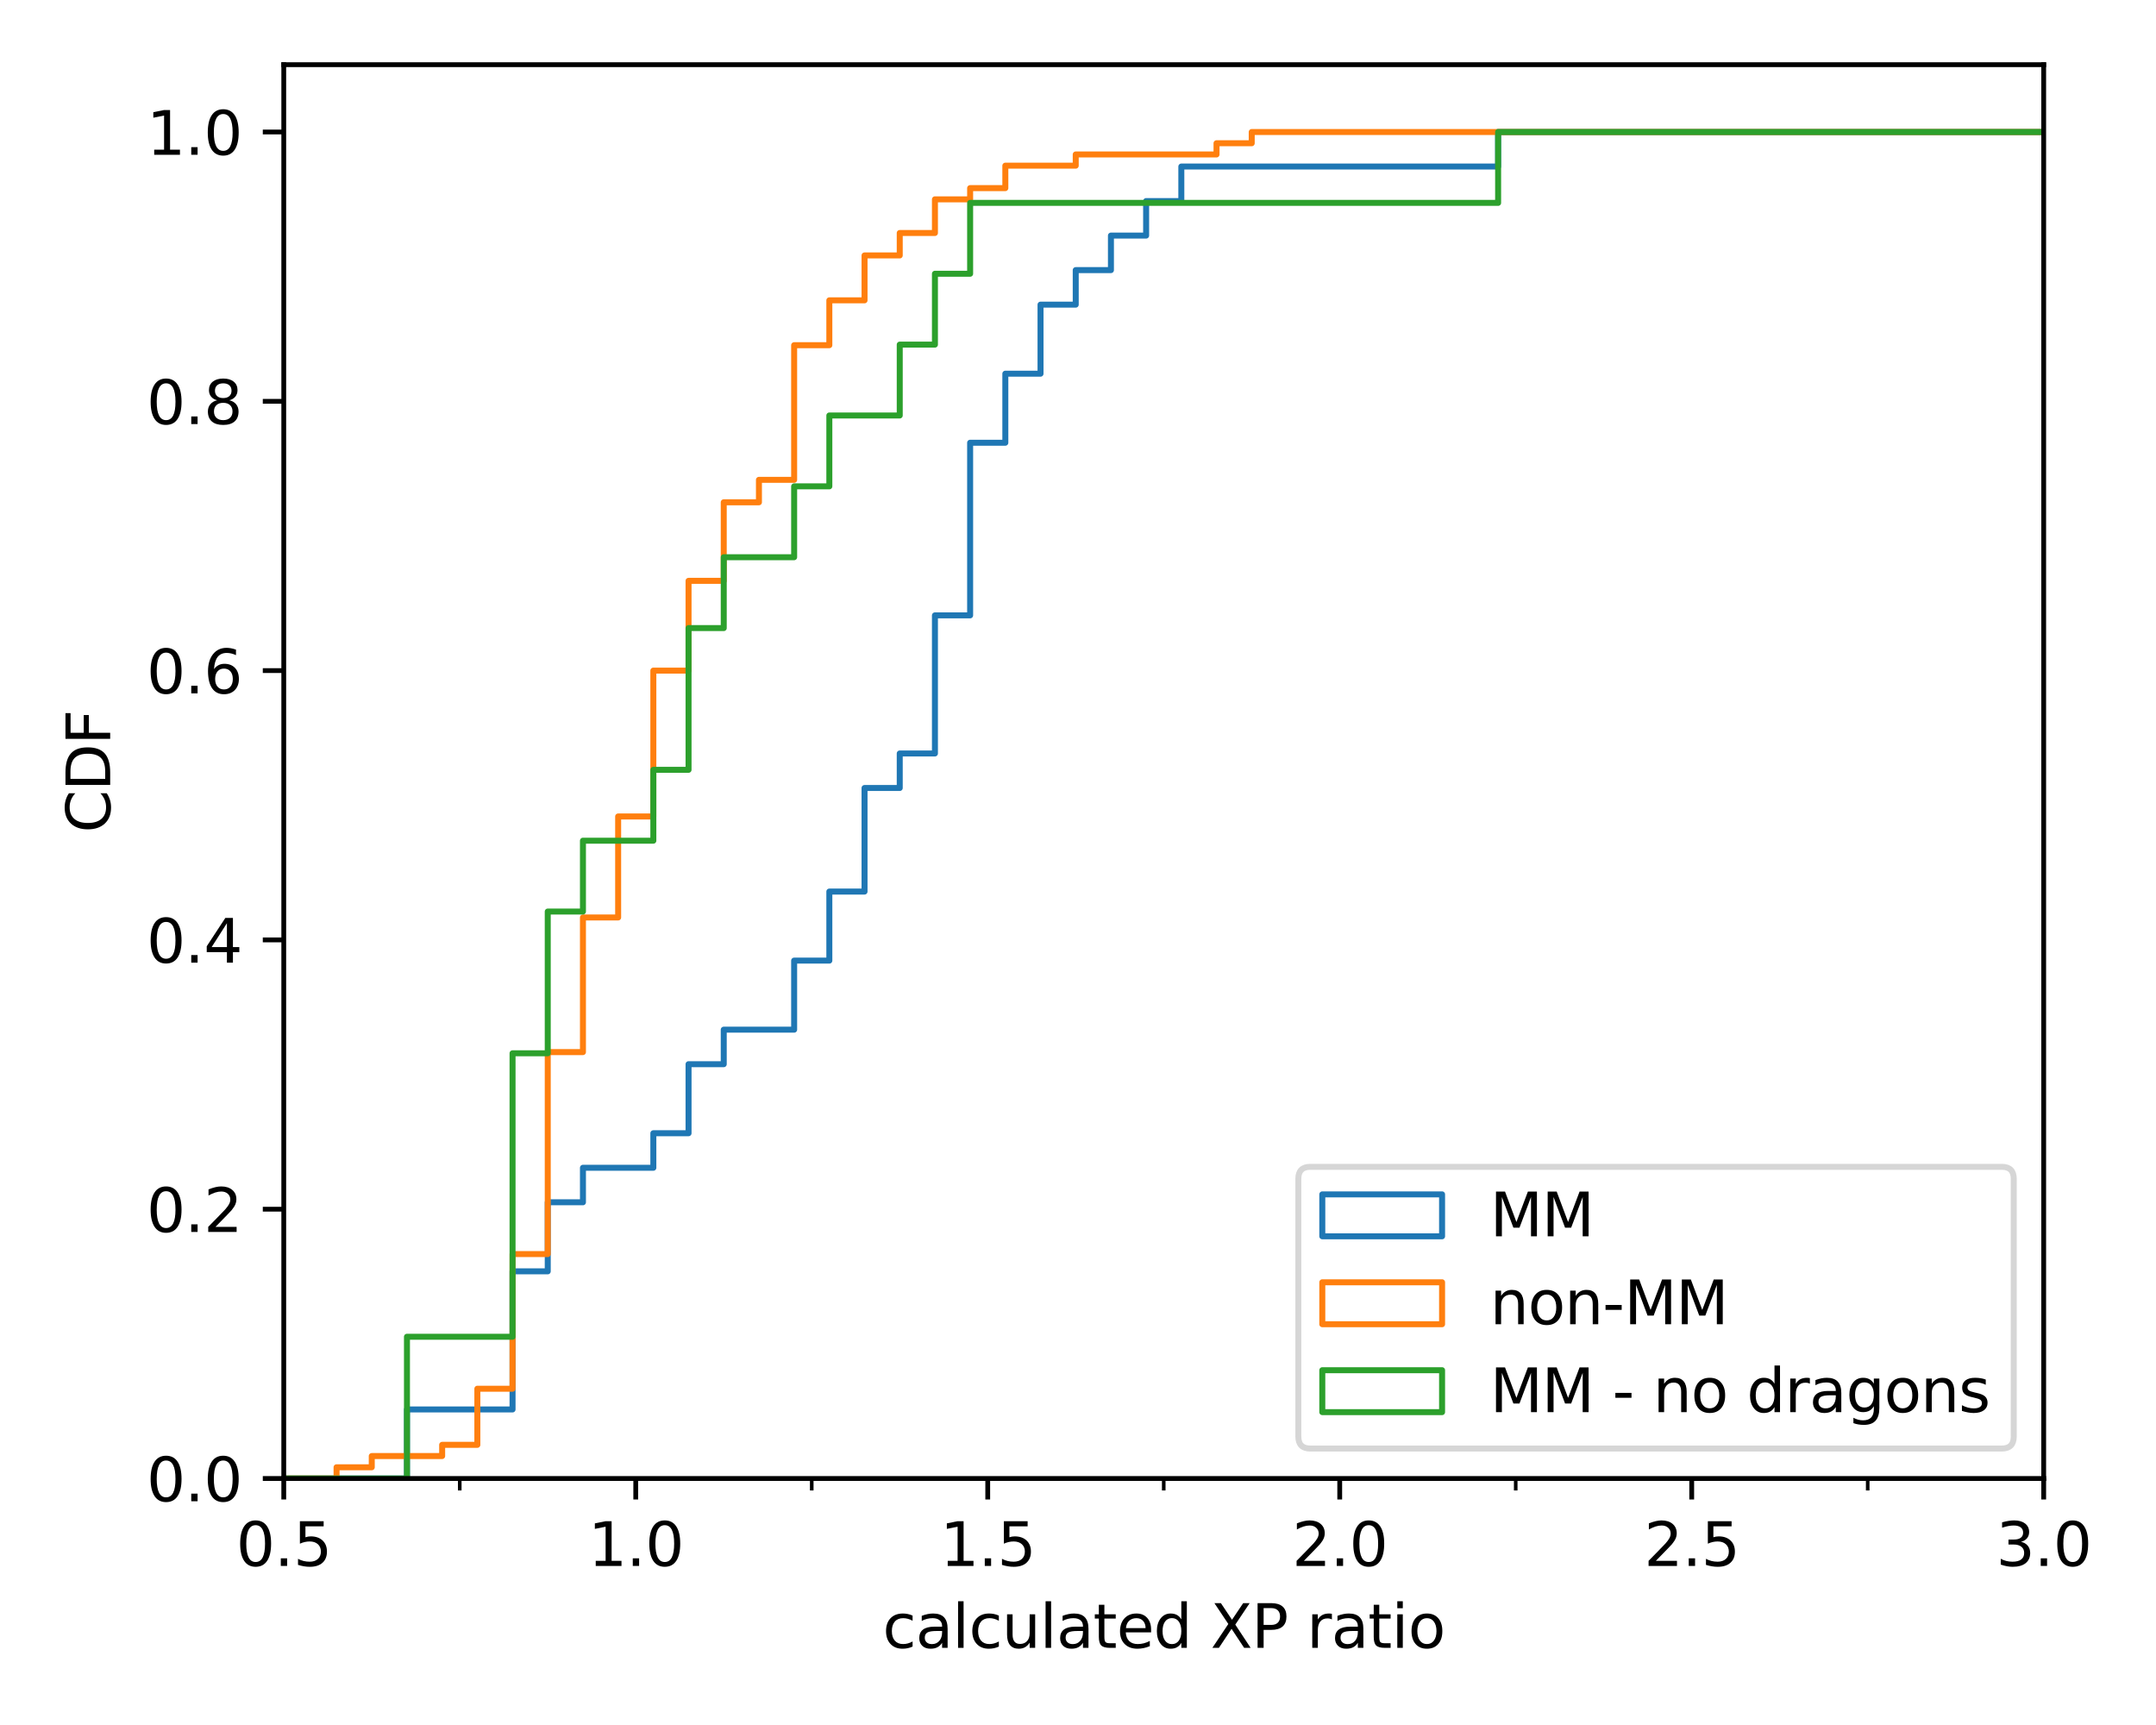 <?xml version="1.0" encoding="utf-8" standalone="no"?>
<!DOCTYPE svg PUBLIC "-//W3C//DTD SVG 1.1//EN"
  "http://www.w3.org/Graphics/SVG/1.1/DTD/svg11.dtd">
<svg xmlns:xlink="http://www.w3.org/1999/xlink" width="360pt" height="288pt" viewBox="0 0 360 288" xmlns="http://www.w3.org/2000/svg" version="1.1">
 <defs>
  <style type="text/css">*{stroke-linejoin: round; stroke-linecap: butt}</style>
 </defs>
 <g id="figure_1">
  <g id="patch_1">
   <path d="M 0 288 
L 360 288 
L 360 0 
L 0 0 
z
" style="fill: #ffffff"/>
  </g>
  <g id="axes_1">
   <g id="patch_2">
    <path d="M 47.381 246.844 
L 341.248 246.844 
L 341.248 10.8 
L 47.381 10.8 
z
" style="fill: #ffffff"/>
   </g>
   <g id="matplotlib.axis_1">
    <g id="xtick_1">
     <g id="line2d_1">
      <defs>
       <path id="m21cc90b556" d="M 0 0 
L 0 3.5 
" style="stroke: #000000; stroke-width: 0.8"/>
      </defs>
      <g>
       <use xlink:href="#m21cc90b556" x="47.381" y="246.844" style="stroke: #000000; stroke-width: 0.8"/>
      </g>
     </g>
     <g id="text_1">
      <!-- 0.5 -->
      <g transform="translate(39.43 261.442) scale(0.1 -0.1)">
       <defs>
        <path id="DejaVuSans-30" d="M 2034 4250 
Q 1547 4250 1301 3770 
Q 1056 3291 1056 2328 
Q 1056 1369 1301 889 
Q 1547 409 2034 409 
Q 2525 409 2770 889 
Q 3016 1369 3016 2328 
Q 3016 3291 2770 3770 
Q 2525 4250 2034 4250 
z
M 2034 4750 
Q 2819 4750 3233 4129 
Q 3647 3509 3647 2328 
Q 3647 1150 3233 529 
Q 2819 -91 2034 -91 
Q 1250 -91 836 529 
Q 422 1150 422 2328 
Q 422 3509 836 4129 
Q 1250 4750 2034 4750 
z
" transform="scale(0.016)"/>
        <path id="DejaVuSans-2e" d="M 684 794 
L 1344 794 
L 1344 0 
L 684 0 
L 684 794 
z
" transform="scale(0.016)"/>
        <path id="DejaVuSans-35" d="M 691 4666 
L 3169 4666 
L 3169 4134 
L 1269 4134 
L 1269 2991 
Q 1406 3038 1543 3061 
Q 1681 3084 1819 3084 
Q 2600 3084 3056 2656 
Q 3513 2228 3513 1497 
Q 3513 744 3044 326 
Q 2575 -91 1722 -91 
Q 1428 -91 1123 -41 
Q 819 9 494 109 
L 494 744 
Q 775 591 1075 516 
Q 1375 441 1709 441 
Q 2250 441 2565 725 
Q 2881 1009 2881 1497 
Q 2881 1984 2565 2268 
Q 2250 2553 1709 2553 
Q 1456 2553 1204 2497 
Q 953 2441 691 2322 
L 691 4666 
z
" transform="scale(0.016)"/>
       </defs>
       <use xlink:href="#DejaVuSans-30"/>
       <use xlink:href="#DejaVuSans-2e" x="63.623"/>
       <use xlink:href="#DejaVuSans-35" x="95.41"/>
      </g>
     </g>
    </g>
    <g id="xtick_2">
     <g id="line2d_2">
      <g>
       <use xlink:href="#m21cc90b556" x="106.155" y="246.844" style="stroke: #000000; stroke-width: 0.8"/>
      </g>
     </g>
     <g id="text_2">
      <!-- 1.0 -->
      <g transform="translate(98.203 261.442) scale(0.1 -0.1)">
       <defs>
        <path id="DejaVuSans-31" d="M 794 531 
L 1825 531 
L 1825 4091 
L 703 3866 
L 703 4441 
L 1819 4666 
L 2450 4666 
L 2450 531 
L 3481 531 
L 3481 0 
L 794 0 
L 794 531 
z
" transform="scale(0.016)"/>
       </defs>
       <use xlink:href="#DejaVuSans-31"/>
       <use xlink:href="#DejaVuSans-2e" x="63.623"/>
       <use xlink:href="#DejaVuSans-30" x="95.41"/>
      </g>
     </g>
    </g>
    <g id="xtick_3">
     <g id="line2d_3">
      <g>
       <use xlink:href="#m21cc90b556" x="164.928" y="246.844" style="stroke: #000000; stroke-width: 0.8"/>
      </g>
     </g>
     <g id="text_3">
      <!-- 1.5 -->
      <g transform="translate(156.977 261.442) scale(0.1 -0.1)">
       <use xlink:href="#DejaVuSans-31"/>
       <use xlink:href="#DejaVuSans-2e" x="63.623"/>
       <use xlink:href="#DejaVuSans-35" x="95.41"/>
      </g>
     </g>
    </g>
    <g id="xtick_4">
     <g id="line2d_4">
      <g>
       <use xlink:href="#m21cc90b556" x="223.702" y="246.844" style="stroke: #000000; stroke-width: 0.8"/>
      </g>
     </g>
     <g id="text_4">
      <!-- 2.0 -->
      <g transform="translate(215.75 261.442) scale(0.1 -0.1)">
       <defs>
        <path id="DejaVuSans-32" d="M 1228 531 
L 3431 531 
L 3431 0 
L 469 0 
L 469 531 
Q 828 903 1448 1529 
Q 2069 2156 2228 2338 
Q 2531 2678 2651 2914 
Q 2772 3150 2772 3378 
Q 2772 3750 2511 3984 
Q 2250 4219 1831 4219 
Q 1534 4219 1204 4116 
Q 875 4013 500 3803 
L 500 4441 
Q 881 4594 1212 4672 
Q 1544 4750 1819 4750 
Q 2544 4750 2975 4387 
Q 3406 4025 3406 3419 
Q 3406 3131 3298 2873 
Q 3191 2616 2906 2266 
Q 2828 2175 2409 1742 
Q 1991 1309 1228 531 
z
" transform="scale(0.016)"/>
       </defs>
       <use xlink:href="#DejaVuSans-32"/>
       <use xlink:href="#DejaVuSans-2e" x="63.623"/>
       <use xlink:href="#DejaVuSans-30" x="95.41"/>
      </g>
     </g>
    </g>
    <g id="xtick_5">
     <g id="line2d_5">
      <g>
       <use xlink:href="#m21cc90b556" x="282.475" y="246.844" style="stroke: #000000; stroke-width: 0.8"/>
      </g>
     </g>
     <g id="text_5">
      <!-- 2.5 -->
      <g transform="translate(274.523 261.442) scale(0.1 -0.1)">
       <use xlink:href="#DejaVuSans-32"/>
       <use xlink:href="#DejaVuSans-2e" x="63.623"/>
       <use xlink:href="#DejaVuSans-35" x="95.41"/>
      </g>
     </g>
    </g>
    <g id="xtick_6">
     <g id="line2d_6">
      <g>
       <use xlink:href="#m21cc90b556" x="341.248" y="246.844" style="stroke: #000000; stroke-width: 0.8"/>
      </g>
     </g>
     <g id="text_6">
      <!-- 3.0 -->
      <g transform="translate(333.297 261.442) scale(0.1 -0.1)">
       <defs>
        <path id="DejaVuSans-33" d="M 2597 2516 
Q 3050 2419 3304 2112 
Q 3559 1806 3559 1356 
Q 3559 666 3084 287 
Q 2609 -91 1734 -91 
Q 1441 -91 1130 -33 
Q 819 25 488 141 
L 488 750 
Q 750 597 1062 519 
Q 1375 441 1716 441 
Q 2309 441 2620 675 
Q 2931 909 2931 1356 
Q 2931 1769 2642 2001 
Q 2353 2234 1838 2234 
L 1294 2234 
L 1294 2753 
L 1863 2753 
Q 2328 2753 2575 2939 
Q 2822 3125 2822 3475 
Q 2822 3834 2567 4026 
Q 2313 4219 1838 4219 
Q 1578 4219 1281 4162 
Q 984 4106 628 3988 
L 628 4550 
Q 988 4650 1302 4700 
Q 1616 4750 1894 4750 
Q 2613 4750 3031 4423 
Q 3450 4097 3450 3541 
Q 3450 3153 3228 2886 
Q 3006 2619 2597 2516 
z
" transform="scale(0.016)"/>
       </defs>
       <use xlink:href="#DejaVuSans-33"/>
       <use xlink:href="#DejaVuSans-2e" x="63.623"/>
       <use xlink:href="#DejaVuSans-30" x="95.41"/>
      </g>
     </g>
    </g>
    <g id="xtick_7">
     <g id="line2d_7">
      <defs>
       <path id="mbca0e9c7e6" d="M 0 0 
L 0 2 
" style="stroke: #000000; stroke-width: 0.6"/>
      </defs>
      <g>
       <use xlink:href="#mbca0e9c7e6" x="76.768" y="246.844" style="stroke: #000000; stroke-width: 0.6"/>
      </g>
     </g>
    </g>
    <g id="xtick_8">
     <g id="line2d_8">
      <g>
       <use xlink:href="#mbca0e9c7e6" x="135.541" y="246.844" style="stroke: #000000; stroke-width: 0.6"/>
      </g>
     </g>
    </g>
    <g id="xtick_9">
     <g id="line2d_9">
      <g>
       <use xlink:href="#mbca0e9c7e6" x="194.315" y="246.844" style="stroke: #000000; stroke-width: 0.6"/>
      </g>
     </g>
    </g>
    <g id="xtick_10">
     <g id="line2d_10">
      <g>
       <use xlink:href="#mbca0e9c7e6" x="253.088" y="246.844" style="stroke: #000000; stroke-width: 0.6"/>
      </g>
     </g>
    </g>
    <g id="xtick_11">
     <g id="line2d_11">
      <g>
       <use xlink:href="#mbca0e9c7e6" x="311.862" y="246.844" style="stroke: #000000; stroke-width: 0.6"/>
      </g>
     </g>
    </g>
    <g id="text_7">
     <!-- calculated XP ratio -->
     <g transform="translate(147.384 275.12) scale(0.1 -0.1)">
      <defs>
       <path id="DejaVuSans-63" d="M 3122 3366 
L 3122 2828 
Q 2878 2963 2633 3030 
Q 2388 3097 2138 3097 
Q 1578 3097 1268 2742 
Q 959 2388 959 1747 
Q 959 1106 1268 751 
Q 1578 397 2138 397 
Q 2388 397 2633 464 
Q 2878 531 3122 666 
L 3122 134 
Q 2881 22 2623 -34 
Q 2366 -91 2075 -91 
Q 1284 -91 818 406 
Q 353 903 353 1747 
Q 353 2603 823 3093 
Q 1294 3584 2113 3584 
Q 2378 3584 2631 3529 
Q 2884 3475 3122 3366 
z
" transform="scale(0.016)"/>
       <path id="DejaVuSans-61" d="M 2194 1759 
Q 1497 1759 1228 1600 
Q 959 1441 959 1056 
Q 959 750 1161 570 
Q 1363 391 1709 391 
Q 2188 391 2477 730 
Q 2766 1069 2766 1631 
L 2766 1759 
L 2194 1759 
z
M 3341 1997 
L 3341 0 
L 2766 0 
L 2766 531 
Q 2569 213 2275 61 
Q 1981 -91 1556 -91 
Q 1019 -91 701 211 
Q 384 513 384 1019 
Q 384 1609 779 1909 
Q 1175 2209 1959 2209 
L 2766 2209 
L 2766 2266 
Q 2766 2663 2505 2880 
Q 2244 3097 1772 3097 
Q 1472 3097 1187 3025 
Q 903 2953 641 2809 
L 641 3341 
Q 956 3463 1253 3523 
Q 1550 3584 1831 3584 
Q 2591 3584 2966 3190 
Q 3341 2797 3341 1997 
z
" transform="scale(0.016)"/>
       <path id="DejaVuSans-6c" d="M 603 4863 
L 1178 4863 
L 1178 0 
L 603 0 
L 603 4863 
z
" transform="scale(0.016)"/>
       <path id="DejaVuSans-75" d="M 544 1381 
L 544 3500 
L 1119 3500 
L 1119 1403 
Q 1119 906 1312 657 
Q 1506 409 1894 409 
Q 2359 409 2629 706 
Q 2900 1003 2900 1516 
L 2900 3500 
L 3475 3500 
L 3475 0 
L 2900 0 
L 2900 538 
Q 2691 219 2414 64 
Q 2138 -91 1772 -91 
Q 1169 -91 856 284 
Q 544 659 544 1381 
z
M 1991 3584 
L 1991 3584 
z
" transform="scale(0.016)"/>
       <path id="DejaVuSans-74" d="M 1172 4494 
L 1172 3500 
L 2356 3500 
L 2356 3053 
L 1172 3053 
L 1172 1153 
Q 1172 725 1289 603 
Q 1406 481 1766 481 
L 2356 481 
L 2356 0 
L 1766 0 
Q 1100 0 847 248 
Q 594 497 594 1153 
L 594 3053 
L 172 3053 
L 172 3500 
L 594 3500 
L 594 4494 
L 1172 4494 
z
" transform="scale(0.016)"/>
       <path id="DejaVuSans-65" d="M 3597 1894 
L 3597 1613 
L 953 1613 
Q 991 1019 1311 708 
Q 1631 397 2203 397 
Q 2534 397 2845 478 
Q 3156 559 3463 722 
L 3463 178 
Q 3153 47 2828 -22 
Q 2503 -91 2169 -91 
Q 1331 -91 842 396 
Q 353 884 353 1716 
Q 353 2575 817 3079 
Q 1281 3584 2069 3584 
Q 2775 3584 3186 3129 
Q 3597 2675 3597 1894 
z
M 3022 2063 
Q 3016 2534 2758 2815 
Q 2500 3097 2075 3097 
Q 1594 3097 1305 2825 
Q 1016 2553 972 2059 
L 3022 2063 
z
" transform="scale(0.016)"/>
       <path id="DejaVuSans-64" d="M 2906 2969 
L 2906 4863 
L 3481 4863 
L 3481 0 
L 2906 0 
L 2906 525 
Q 2725 213 2448 61 
Q 2172 -91 1784 -91 
Q 1150 -91 751 415 
Q 353 922 353 1747 
Q 353 2572 751 3078 
Q 1150 3584 1784 3584 
Q 2172 3584 2448 3432 
Q 2725 3281 2906 2969 
z
M 947 1747 
Q 947 1113 1208 752 
Q 1469 391 1925 391 
Q 2381 391 2643 752 
Q 2906 1113 2906 1747 
Q 2906 2381 2643 2742 
Q 2381 3103 1925 3103 
Q 1469 3103 1208 2742 
Q 947 2381 947 1747 
z
" transform="scale(0.016)"/>
       <path id="DejaVuSans-20" transform="scale(0.016)"/>
       <path id="DejaVuSans-58" d="M 403 4666 
L 1081 4666 
L 2241 2931 
L 3406 4666 
L 4084 4666 
L 2584 2425 
L 4184 0 
L 3506 0 
L 2194 1984 
L 872 0 
L 191 0 
L 1856 2491 
L 403 4666 
z
" transform="scale(0.016)"/>
       <path id="DejaVuSans-50" d="M 1259 4147 
L 1259 2394 
L 2053 2394 
Q 2494 2394 2734 2622 
Q 2975 2850 2975 3272 
Q 2975 3691 2734 3919 
Q 2494 4147 2053 4147 
L 1259 4147 
z
M 628 4666 
L 2053 4666 
Q 2838 4666 3239 4311 
Q 3641 3956 3641 3272 
Q 3641 2581 3239 2228 
Q 2838 1875 2053 1875 
L 1259 1875 
L 1259 0 
L 628 0 
L 628 4666 
z
" transform="scale(0.016)"/>
       <path id="DejaVuSans-72" d="M 2631 2963 
Q 2534 3019 2420 3045 
Q 2306 3072 2169 3072 
Q 1681 3072 1420 2755 
Q 1159 2438 1159 1844 
L 1159 0 
L 581 0 
L 581 3500 
L 1159 3500 
L 1159 2956 
Q 1341 3275 1631 3429 
Q 1922 3584 2338 3584 
Q 2397 3584 2469 3576 
Q 2541 3569 2628 3553 
L 2631 2963 
z
" transform="scale(0.016)"/>
       <path id="DejaVuSans-69" d="M 603 3500 
L 1178 3500 
L 1178 0 
L 603 0 
L 603 3500 
z
M 603 4863 
L 1178 4863 
L 1178 4134 
L 603 4134 
L 603 4863 
z
" transform="scale(0.016)"/>
       <path id="DejaVuSans-6f" d="M 1959 3097 
Q 1497 3097 1228 2736 
Q 959 2375 959 1747 
Q 959 1119 1226 758 
Q 1494 397 1959 397 
Q 2419 397 2687 759 
Q 2956 1122 2956 1747 
Q 2956 2369 2687 2733 
Q 2419 3097 1959 3097 
z
M 1959 3584 
Q 2709 3584 3137 3096 
Q 3566 2609 3566 1747 
Q 3566 888 3137 398 
Q 2709 -91 1959 -91 
Q 1206 -91 779 398 
Q 353 888 353 1747 
Q 353 2609 779 3096 
Q 1206 3584 1959 3584 
z
" transform="scale(0.016)"/>
      </defs>
      <use xlink:href="#DejaVuSans-63"/>
      <use xlink:href="#DejaVuSans-61" x="54.98"/>
      <use xlink:href="#DejaVuSans-6c" x="116.26"/>
      <use xlink:href="#DejaVuSans-63" x="144.043"/>
      <use xlink:href="#DejaVuSans-75" x="199.023"/>
      <use xlink:href="#DejaVuSans-6c" x="262.402"/>
      <use xlink:href="#DejaVuSans-61" x="290.186"/>
      <use xlink:href="#DejaVuSans-74" x="351.465"/>
      <use xlink:href="#DejaVuSans-65" x="390.674"/>
      <use xlink:href="#DejaVuSans-64" x="452.197"/>
      <use xlink:href="#DejaVuSans-20" x="515.674"/>
      <use xlink:href="#DejaVuSans-58" x="547.461"/>
      <use xlink:href="#DejaVuSans-50" x="615.967"/>
      <use xlink:href="#DejaVuSans-20" x="676.27"/>
      <use xlink:href="#DejaVuSans-72" x="708.057"/>
      <use xlink:href="#DejaVuSans-61" x="749.17"/>
      <use xlink:href="#DejaVuSans-74" x="810.449"/>
      <use xlink:href="#DejaVuSans-69" x="849.658"/>
      <use xlink:href="#DejaVuSans-6f" x="877.441"/>
     </g>
    </g>
   </g>
   <g id="matplotlib.axis_2">
    <g id="ytick_1">
     <g id="line2d_12">
      <defs>
       <path id="mc42949297a" d="M 0 0 
L -3.5 0 
" style="stroke: #000000; stroke-width: 0.8"/>
      </defs>
      <g>
       <use xlink:href="#mc42949297a" x="47.381" y="246.844" style="stroke: #000000; stroke-width: 0.8"/>
      </g>
     </g>
     <g id="text_8">
      <!-- 0.0 -->
      <g transform="translate(24.478 250.643) scale(0.1 -0.1)">
       <use xlink:href="#DejaVuSans-30"/>
       <use xlink:href="#DejaVuSans-2e" x="63.623"/>
       <use xlink:href="#DejaVuSans-30" x="95.41"/>
      </g>
     </g>
    </g>
    <g id="ytick_2">
     <g id="line2d_13">
      <g>
       <use xlink:href="#mc42949297a" x="47.381" y="201.883" style="stroke: #000000; stroke-width: 0.8"/>
      </g>
     </g>
     <g id="text_9">
      <!-- 0.2 -->
      <g transform="translate(24.478 205.682) scale(0.1 -0.1)">
       <use xlink:href="#DejaVuSans-30"/>
       <use xlink:href="#DejaVuSans-2e" x="63.623"/>
       <use xlink:href="#DejaVuSans-32" x="95.41"/>
      </g>
     </g>
    </g>
    <g id="ytick_3">
     <g id="line2d_14">
      <g>
       <use xlink:href="#mc42949297a" x="47.381" y="156.922" style="stroke: #000000; stroke-width: 0.8"/>
      </g>
     </g>
     <g id="text_10">
      <!-- 0.4 -->
      <g transform="translate(24.478 160.722) scale(0.1 -0.1)">
       <defs>
        <path id="DejaVuSans-34" d="M 2419 4116 
L 825 1625 
L 2419 1625 
L 2419 4116 
z
M 2253 4666 
L 3047 4666 
L 3047 1625 
L 3713 1625 
L 3713 1100 
L 3047 1100 
L 3047 0 
L 2419 0 
L 2419 1100 
L 313 1100 
L 313 1709 
L 2253 4666 
z
" transform="scale(0.016)"/>
       </defs>
       <use xlink:href="#DejaVuSans-30"/>
       <use xlink:href="#DejaVuSans-2e" x="63.623"/>
       <use xlink:href="#DejaVuSans-34" x="95.41"/>
      </g>
     </g>
    </g>
    <g id="ytick_4">
     <g id="line2d_15">
      <g>
       <use xlink:href="#mc42949297a" x="47.381" y="111.962" style="stroke: #000000; stroke-width: 0.8"/>
      </g>
     </g>
     <g id="text_11">
      <!-- 0.6 -->
      <g transform="translate(24.478 115.761) scale(0.1 -0.1)">
       <defs>
        <path id="DejaVuSans-36" d="M 2113 2584 
Q 1688 2584 1439 2293 
Q 1191 2003 1191 1497 
Q 1191 994 1439 701 
Q 1688 409 2113 409 
Q 2538 409 2786 701 
Q 3034 994 3034 1497 
Q 3034 2003 2786 2293 
Q 2538 2584 2113 2584 
z
M 3366 4563 
L 3366 3988 
Q 3128 4100 2886 4159 
Q 2644 4219 2406 4219 
Q 1781 4219 1451 3797 
Q 1122 3375 1075 2522 
Q 1259 2794 1537 2939 
Q 1816 3084 2150 3084 
Q 2853 3084 3261 2657 
Q 3669 2231 3669 1497 
Q 3669 778 3244 343 
Q 2819 -91 2113 -91 
Q 1303 -91 875 529 
Q 447 1150 447 2328 
Q 447 3434 972 4092 
Q 1497 4750 2381 4750 
Q 2619 4750 2861 4703 
Q 3103 4656 3366 4563 
z
" transform="scale(0.016)"/>
       </defs>
       <use xlink:href="#DejaVuSans-30"/>
       <use xlink:href="#DejaVuSans-2e" x="63.623"/>
       <use xlink:href="#DejaVuSans-36" x="95.41"/>
      </g>
     </g>
    </g>
    <g id="ytick_5">
     <g id="line2d_16">
      <g>
       <use xlink:href="#mc42949297a" x="47.381" y="67.001" style="stroke: #000000; stroke-width: 0.8"/>
      </g>
     </g>
     <g id="text_12">
      <!-- 0.8 -->
      <g transform="translate(24.478 70.8) scale(0.1 -0.1)">
       <defs>
        <path id="DejaVuSans-38" d="M 2034 2216 
Q 1584 2216 1326 1975 
Q 1069 1734 1069 1313 
Q 1069 891 1326 650 
Q 1584 409 2034 409 
Q 2484 409 2743 651 
Q 3003 894 3003 1313 
Q 3003 1734 2745 1975 
Q 2488 2216 2034 2216 
z
M 1403 2484 
Q 997 2584 770 2862 
Q 544 3141 544 3541 
Q 544 4100 942 4425 
Q 1341 4750 2034 4750 
Q 2731 4750 3128 4425 
Q 3525 4100 3525 3541 
Q 3525 3141 3298 2862 
Q 3072 2584 2669 2484 
Q 3125 2378 3379 2068 
Q 3634 1759 3634 1313 
Q 3634 634 3220 271 
Q 2806 -91 2034 -91 
Q 1263 -91 848 271 
Q 434 634 434 1313 
Q 434 1759 690 2068 
Q 947 2378 1403 2484 
z
M 1172 3481 
Q 1172 3119 1398 2916 
Q 1625 2713 2034 2713 
Q 2441 2713 2670 2916 
Q 2900 3119 2900 3481 
Q 2900 3844 2670 4047 
Q 2441 4250 2034 4250 
Q 1625 4250 1398 4047 
Q 1172 3844 1172 3481 
z
" transform="scale(0.016)"/>
       </defs>
       <use xlink:href="#DejaVuSans-30"/>
       <use xlink:href="#DejaVuSans-2e" x="63.623"/>
       <use xlink:href="#DejaVuSans-38" x="95.41"/>
      </g>
     </g>
    </g>
    <g id="ytick_6">
     <g id="line2d_17">
      <g>
       <use xlink:href="#mc42949297a" x="47.381" y="22.04" style="stroke: #000000; stroke-width: 0.8"/>
      </g>
     </g>
     <g id="text_13">
      <!-- 1.0 -->
      <g transform="translate(24.478 25.839) scale(0.1 -0.1)">
       <use xlink:href="#DejaVuSans-31"/>
       <use xlink:href="#DejaVuSans-2e" x="63.623"/>
       <use xlink:href="#DejaVuSans-30" x="95.41"/>
      </g>
     </g>
    </g>
    <g id="text_14">
     <!-- CDF -->
     <g transform="translate(18.398 139.039) rotate(-90) scale(0.1 -0.1)">
      <defs>
       <path id="DejaVuSans-43" d="M 4122 4306 
L 4122 3641 
Q 3803 3938 3442 4084 
Q 3081 4231 2675 4231 
Q 1875 4231 1450 3742 
Q 1025 3253 1025 2328 
Q 1025 1406 1450 917 
Q 1875 428 2675 428 
Q 3081 428 3442 575 
Q 3803 722 4122 1019 
L 4122 359 
Q 3791 134 3420 21 
Q 3050 -91 2638 -91 
Q 1578 -91 968 557 
Q 359 1206 359 2328 
Q 359 3453 968 4101 
Q 1578 4750 2638 4750 
Q 3056 4750 3426 4639 
Q 3797 4528 4122 4306 
z
" transform="scale(0.016)"/>
       <path id="DejaVuSans-44" d="M 1259 4147 
L 1259 519 
L 2022 519 
Q 2988 519 3436 956 
Q 3884 1394 3884 2338 
Q 3884 3275 3436 3711 
Q 2988 4147 2022 4147 
L 1259 4147 
z
M 628 4666 
L 1925 4666 
Q 3281 4666 3915 4102 
Q 4550 3538 4550 2338 
Q 4550 1131 3912 565 
Q 3275 0 1925 0 
L 628 0 
L 628 4666 
z
" transform="scale(0.016)"/>
       <path id="DejaVuSans-46" d="M 628 4666 
L 3309 4666 
L 3309 4134 
L 1259 4134 
L 1259 2759 
L 3109 2759 
L 3109 2228 
L 1259 2228 
L 1259 0 
L 628 0 
L 628 4666 
z
" transform="scale(0.016)"/>
      </defs>
      <use xlink:href="#DejaVuSans-43"/>
      <use xlink:href="#DejaVuSans-44" x="69.824"/>
      <use xlink:href="#DejaVuSans-46" x="146.826"/>
     </g>
    </g>
   </g>
   <g id="patch_3">
    <path d="M 44.443 246.844 
L 44.443 246.844 
L 50.32 246.844 
L 50.32 246.844 
L 56.197 246.844 
L 56.197 246.844 
L 62.075 246.844 
L 62.075 246.844 
L 67.952 246.844 
L 67.952 235.315 
L 73.829 235.315 
L 73.829 235.315 
L 79.707 235.315 
L 79.707 235.315 
L 85.584 235.315 
L 85.584 212.259 
L 91.461 212.259 
L 91.461 200.73 
L 97.339 200.73 
L 97.339 194.966 
L 103.216 194.966 
L 103.216 194.966 
L 109.093 194.966 
L 109.093 189.202 
L 114.971 189.202 
L 114.971 177.673 
L 120.848 177.673 
L 120.848 171.909 
L 126.725 171.909 
L 126.725 171.909 
L 132.603 171.909 
L 132.603 160.381 
L 138.48 160.381 
L 138.48 148.852 
L 144.357 148.852 
L 144.357 131.56 
L 150.235 131.56 
L 150.235 125.796 
L 156.112 125.796 
L 156.112 102.739 
L 161.989 102.739 
L 161.989 73.918 
L 167.867 73.918 
L 167.867 62.39 
L 173.744 62.39 
L 173.744 50.861 
L 179.621 50.861 
L 179.621 45.097 
L 185.499 45.097 
L 185.499 39.333 
L 191.376 39.333 
L 191.376 33.569 
L 197.254 33.569 
L 197.254 27.804 
L 203.131 27.804 
L 203.131 27.804 
L 209.008 27.804 
L 209.008 27.804 
L 214.886 27.804 
L 214.886 27.804 
L 220.763 27.804 
L 220.763 27.804 
L 226.64 27.804 
L 226.64 27.804 
L 232.518 27.804 
L 232.518 27.804 
L 238.395 27.804 
L 238.395 27.804 
L 244.272 27.804 
L 244.272 27.804 
L 250.15 27.804 
L 250.15 22.04 
L 256.027 22.04 
L 256.027 22.04 
L 261.904 22.04 
L 261.904 22.04 
L 267.782 22.04 
L 267.782 22.04 
L 273.659 22.04 
L 273.659 22.04 
L 279.536 22.04 
L 279.536 22.04 
L 285.414 22.04 
L 285.414 22.04 
L 291.291 22.04 
L 291.291 22.04 
L 297.168 22.04 
L 297.168 22.04 
L 303.046 22.04 
L 303.046 22.04 
L 308.923 22.04 
L 308.923 22.04 
L 314.8 22.04 
L 314.8 22.04 
L 320.678 22.04 
L 320.678 22.04 
L 326.555 22.04 
L 326.555 22.04 
L 332.432 22.04 
L 332.432 22.04 
L 338.31 22.04 
L 338.31 22.04 
L 344.187 22.04 
L 344.187 246.844 
" clip-path="url(#pcf825d1ccf)" style="fill: none; stroke: #1f77b4; stroke-linejoin: miter"/>
   </g>
   <g id="patch_4">
    <path d="M 44.443 246.844 
L 44.443 246.844 
L 50.32 246.844 
L 50.32 246.844 
L 56.197 246.844 
L 56.197 244.97 
L 62.075 244.97 
L 62.075 243.097 
L 67.952 243.097 
L 67.952 243.097 
L 73.829 243.097 
L 73.829 241.224 
L 79.707 241.224 
L 79.707 231.857 
L 85.584 231.857 
L 85.584 209.376 
L 91.461 209.376 
L 91.461 175.656 
L 97.339 175.656 
L 97.339 153.176 
L 103.216 153.176 
L 103.216 136.315 
L 109.093 136.315 
L 109.093 111.962 
L 114.971 111.962 
L 114.971 96.975 
L 120.848 96.975 
L 120.848 83.861 
L 126.725 83.861 
L 126.725 80.114 
L 132.603 80.114 
L 132.603 57.634 
L 138.48 57.634 
L 138.48 50.141 
L 144.357 50.141 
L 144.357 42.647 
L 150.235 42.647 
L 150.235 38.9 
L 156.112 38.9 
L 156.112 33.28 
L 161.989 33.28 
L 161.989 31.407 
L 167.867 31.407 
L 167.867 27.66 
L 173.744 27.66 
L 173.744 27.66 
L 179.621 27.66 
L 179.621 25.787 
L 185.499 25.787 
L 185.499 25.787 
L 191.376 25.787 
L 191.376 25.787 
L 197.254 25.787 
L 197.254 25.787 
L 203.131 25.787 
L 203.131 23.914 
L 209.008 23.914 
L 209.008 22.04 
L 214.886 22.04 
L 214.886 22.04 
L 220.763 22.04 
L 220.763 22.04 
L 226.64 22.04 
L 226.64 22.04 
L 232.518 22.04 
L 232.518 22.04 
L 238.395 22.04 
L 238.395 22.04 
L 244.272 22.04 
L 244.272 22.04 
L 250.15 22.04 
L 250.15 22.04 
L 256.027 22.04 
L 256.027 22.04 
L 261.904 22.04 
L 261.904 22.04 
L 267.782 22.04 
L 267.782 22.04 
L 273.659 22.04 
L 273.659 22.04 
L 279.536 22.04 
L 279.536 22.04 
L 285.414 22.04 
L 285.414 22.04 
L 291.291 22.04 
L 291.291 22.04 
L 297.168 22.04 
L 297.168 22.04 
L 303.046 22.04 
L 303.046 22.04 
L 308.923 22.04 
L 308.923 22.04 
L 314.8 22.04 
L 314.8 22.04 
L 320.678 22.04 
L 320.678 22.04 
L 326.555 22.04 
L 326.555 22.04 
L 332.432 22.04 
L 332.432 22.04 
L 338.31 22.04 
L 338.31 22.04 
L 344.187 22.04 
L 344.187 246.844 
" clip-path="url(#pcf825d1ccf)" style="fill: none; stroke: #ff7f0e; stroke-linejoin: miter"/>
   </g>
   <g id="patch_5">
    <path d="M 44.443 246.844 
L 44.443 246.844 
L 50.32 246.844 
L 50.32 246.844 
L 56.197 246.844 
L 56.197 246.844 
L 62.075 246.844 
L 62.075 246.844 
L 67.952 246.844 
L 67.952 223.18 
L 73.829 223.18 
L 73.829 223.18 
L 79.707 223.18 
L 79.707 223.18 
L 85.584 223.18 
L 85.584 175.853 
L 91.461 175.853 
L 91.461 152.19 
L 97.339 152.19 
L 97.339 140.358 
L 103.216 140.358 
L 103.216 140.358 
L 109.093 140.358 
L 109.093 128.526 
L 114.971 128.526 
L 114.971 104.863 
L 120.848 104.863 
L 120.848 93.031 
L 126.725 93.031 
L 126.725 93.031 
L 132.603 93.031 
L 132.603 81.199 
L 138.48 81.199 
L 138.48 69.367 
L 144.357 69.367 
L 144.357 69.367 
L 150.235 69.367 
L 150.235 57.535 
L 156.112 57.535 
L 156.112 45.704 
L 161.989 45.704 
L 161.989 33.872 
L 167.867 33.872 
L 167.867 33.872 
L 173.744 33.872 
L 173.744 33.872 
L 179.621 33.872 
L 179.621 33.872 
L 185.499 33.872 
L 185.499 33.872 
L 191.376 33.872 
L 191.376 33.872 
L 197.254 33.872 
L 197.254 33.872 
L 203.131 33.872 
L 203.131 33.872 
L 209.008 33.872 
L 209.008 33.872 
L 214.886 33.872 
L 214.886 33.872 
L 220.763 33.872 
L 220.763 33.872 
L 226.64 33.872 
L 226.64 33.872 
L 232.518 33.872 
L 232.518 33.872 
L 238.395 33.872 
L 238.395 33.872 
L 244.272 33.872 
L 244.272 33.872 
L 250.15 33.872 
L 250.15 22.04 
L 256.027 22.04 
L 256.027 22.04 
L 261.904 22.04 
L 261.904 22.04 
L 267.782 22.04 
L 267.782 22.04 
L 273.659 22.04 
L 273.659 22.04 
L 279.536 22.04 
L 279.536 22.04 
L 285.414 22.04 
L 285.414 22.04 
L 291.291 22.04 
L 291.291 22.04 
L 297.168 22.04 
L 297.168 22.04 
L 303.046 22.04 
L 303.046 22.04 
L 308.923 22.04 
L 308.923 22.04 
L 314.8 22.04 
L 314.8 22.04 
L 320.678 22.04 
L 320.678 22.04 
L 326.555 22.04 
L 326.555 22.04 
L 332.432 22.04 
L 332.432 22.04 
L 338.31 22.04 
L 338.31 22.04 
L 344.187 22.04 
L 344.187 246.844 
" clip-path="url(#pcf825d1ccf)" style="fill: none; stroke: #2ca02c; stroke-linejoin: miter"/>
   </g>
   <g id="patch_6">
    <path d="M 47.381 246.844 
L 47.381 10.8 
" style="fill: none; stroke: #000000; stroke-width: 0.8; stroke-linejoin: miter; stroke-linecap: square"/>
   </g>
   <g id="patch_7">
    <path d="M 341.248 246.844 
L 341.248 10.8 
" style="fill: none; stroke: #000000; stroke-width: 0.8; stroke-linejoin: miter; stroke-linecap: square"/>
   </g>
   <g id="patch_8">
    <path d="M 47.381 246.844 
L 341.248 246.844 
" style="fill: none; stroke: #000000; stroke-width: 0.8; stroke-linejoin: miter; stroke-linecap: square"/>
   </g>
   <g id="patch_9">
    <path d="M 47.381 10.8 
L 341.248 10.8 
" style="fill: none; stroke: #000000; stroke-width: 0.8; stroke-linejoin: miter; stroke-linecap: square"/>
   </g>
   <g id="legend_1">
    <g id="patch_10">
     <path d="M 218.792 241.844 
L 334.248 241.844 
Q 336.248 241.844 336.248 239.844 
L 336.248 196.809 
Q 336.248 194.809 334.248 194.809 
L 218.792 194.809 
Q 216.792 194.809 216.792 196.809 
L 216.792 239.844 
Q 216.792 241.844 218.792 241.844 
z
" style="fill: #ffffff; opacity: 0.8; stroke: #cccccc; stroke-linejoin: miter"/>
    </g>
    <g id="patch_11">
     <path d="M 220.792 206.408 
L 240.792 206.408 
L 240.792 199.408 
L 220.792 199.408 
L 220.792 206.408 
z
" style="fill: none; stroke: #1f77b4; stroke-linejoin: miter"/>
    </g>
    <g id="text_15">
     <!-- MM -->
     <g transform="translate(248.792 206.408) scale(0.1 -0.1)">
      <defs>
       <path id="DejaVuSans-4d" d="M 628 4666 
L 1569 4666 
L 2759 1491 
L 3956 4666 
L 4897 4666 
L 4897 0 
L 4281 0 
L 4281 4097 
L 3078 897 
L 2444 897 
L 1241 4097 
L 1241 0 
L 628 0 
L 628 4666 
z
" transform="scale(0.016)"/>
      </defs>
      <use xlink:href="#DejaVuSans-4d"/>
      <use xlink:href="#DejaVuSans-4d" x="86.279"/>
     </g>
    </g>
    <g id="patch_12">
     <path d="M 220.792 221.086 
L 240.792 221.086 
L 240.792 214.086 
L 220.792 214.086 
L 220.792 221.086 
z
" style="fill: none; stroke: #ff7f0e; stroke-linejoin: miter"/>
    </g>
    <g id="text_16">
     <!-- non-MM -->
     <g transform="translate(248.792 221.086) scale(0.1 -0.1)">
      <defs>
       <path id="DejaVuSans-6e" d="M 3513 2113 
L 3513 0 
L 2938 0 
L 2938 2094 
Q 2938 2591 2744 2837 
Q 2550 3084 2163 3084 
Q 1697 3084 1428 2787 
Q 1159 2491 1159 1978 
L 1159 0 
L 581 0 
L 581 3500 
L 1159 3500 
L 1159 2956 
Q 1366 3272 1645 3428 
Q 1925 3584 2291 3584 
Q 2894 3584 3203 3211 
Q 3513 2838 3513 2113 
z
" transform="scale(0.016)"/>
       <path id="DejaVuSans-2d" d="M 313 2009 
L 1997 2009 
L 1997 1497 
L 313 1497 
L 313 2009 
z
" transform="scale(0.016)"/>
      </defs>
      <use xlink:href="#DejaVuSans-6e"/>
      <use xlink:href="#DejaVuSans-6f" x="63.379"/>
      <use xlink:href="#DejaVuSans-6e" x="124.561"/>
      <use xlink:href="#DejaVuSans-2d" x="187.939"/>
      <use xlink:href="#DejaVuSans-4d" x="224.023"/>
      <use xlink:href="#DejaVuSans-4d" x="310.303"/>
     </g>
    </g>
    <g id="patch_13">
     <path d="M 220.792 235.764 
L 240.792 235.764 
L 240.792 228.764 
L 220.792 228.764 
L 220.792 235.764 
z
" style="fill: none; stroke: #2ca02c; stroke-linejoin: miter"/>
    </g>
    <g id="text_17">
     <!-- MM - no dragons -->
     <g transform="translate(248.792 235.764) scale(0.1 -0.1)">
      <defs>
       <path id="DejaVuSans-67" d="M 2906 1791 
Q 2906 2416 2648 2759 
Q 2391 3103 1925 3103 
Q 1463 3103 1205 2759 
Q 947 2416 947 1791 
Q 947 1169 1205 825 
Q 1463 481 1925 481 
Q 2391 481 2648 825 
Q 2906 1169 2906 1791 
z
M 3481 434 
Q 3481 -459 3084 -895 
Q 2688 -1331 1869 -1331 
Q 1566 -1331 1297 -1286 
Q 1028 -1241 775 -1147 
L 775 -588 
Q 1028 -725 1275 -790 
Q 1522 -856 1778 -856 
Q 2344 -856 2625 -561 
Q 2906 -266 2906 331 
L 2906 616 
Q 2728 306 2450 153 
Q 2172 0 1784 0 
Q 1141 0 747 490 
Q 353 981 353 1791 
Q 353 2603 747 3093 
Q 1141 3584 1784 3584 
Q 2172 3584 2450 3431 
Q 2728 3278 2906 2969 
L 2906 3500 
L 3481 3500 
L 3481 434 
z
" transform="scale(0.016)"/>
       <path id="DejaVuSans-73" d="M 2834 3397 
L 2834 2853 
Q 2591 2978 2328 3040 
Q 2066 3103 1784 3103 
Q 1356 3103 1142 2972 
Q 928 2841 928 2578 
Q 928 2378 1081 2264 
Q 1234 2150 1697 2047 
L 1894 2003 
Q 2506 1872 2764 1633 
Q 3022 1394 3022 966 
Q 3022 478 2636 193 
Q 2250 -91 1575 -91 
Q 1294 -91 989 -36 
Q 684 19 347 128 
L 347 722 
Q 666 556 975 473 
Q 1284 391 1588 391 
Q 1994 391 2212 530 
Q 2431 669 2431 922 
Q 2431 1156 2273 1281 
Q 2116 1406 1581 1522 
L 1381 1569 
Q 847 1681 609 1914 
Q 372 2147 372 2553 
Q 372 3047 722 3315 
Q 1072 3584 1716 3584 
Q 2034 3584 2315 3537 
Q 2597 3491 2834 3397 
z
" transform="scale(0.016)"/>
      </defs>
      <use xlink:href="#DejaVuSans-4d"/>
      <use xlink:href="#DejaVuSans-4d" x="86.279"/>
      <use xlink:href="#DejaVuSans-20" x="172.559"/>
      <use xlink:href="#DejaVuSans-2d" x="204.346"/>
      <use xlink:href="#DejaVuSans-20" x="240.43"/>
      <use xlink:href="#DejaVuSans-6e" x="272.217"/>
      <use xlink:href="#DejaVuSans-6f" x="335.596"/>
      <use xlink:href="#DejaVuSans-20" x="396.777"/>
      <use xlink:href="#DejaVuSans-64" x="428.564"/>
      <use xlink:href="#DejaVuSans-72" x="492.041"/>
      <use xlink:href="#DejaVuSans-61" x="533.154"/>
      <use xlink:href="#DejaVuSans-67" x="594.434"/>
      <use xlink:href="#DejaVuSans-6f" x="657.91"/>
      <use xlink:href="#DejaVuSans-6e" x="719.092"/>
      <use xlink:href="#DejaVuSans-73" x="782.471"/>
     </g>
    </g>
   </g>
  </g>
 </g>
 <defs>
  <clipPath id="pcf825d1ccf">
   <rect x="47.381" y="10.8" width="293.867" height="236.044"/>
  </clipPath>
 </defs>
</svg>
